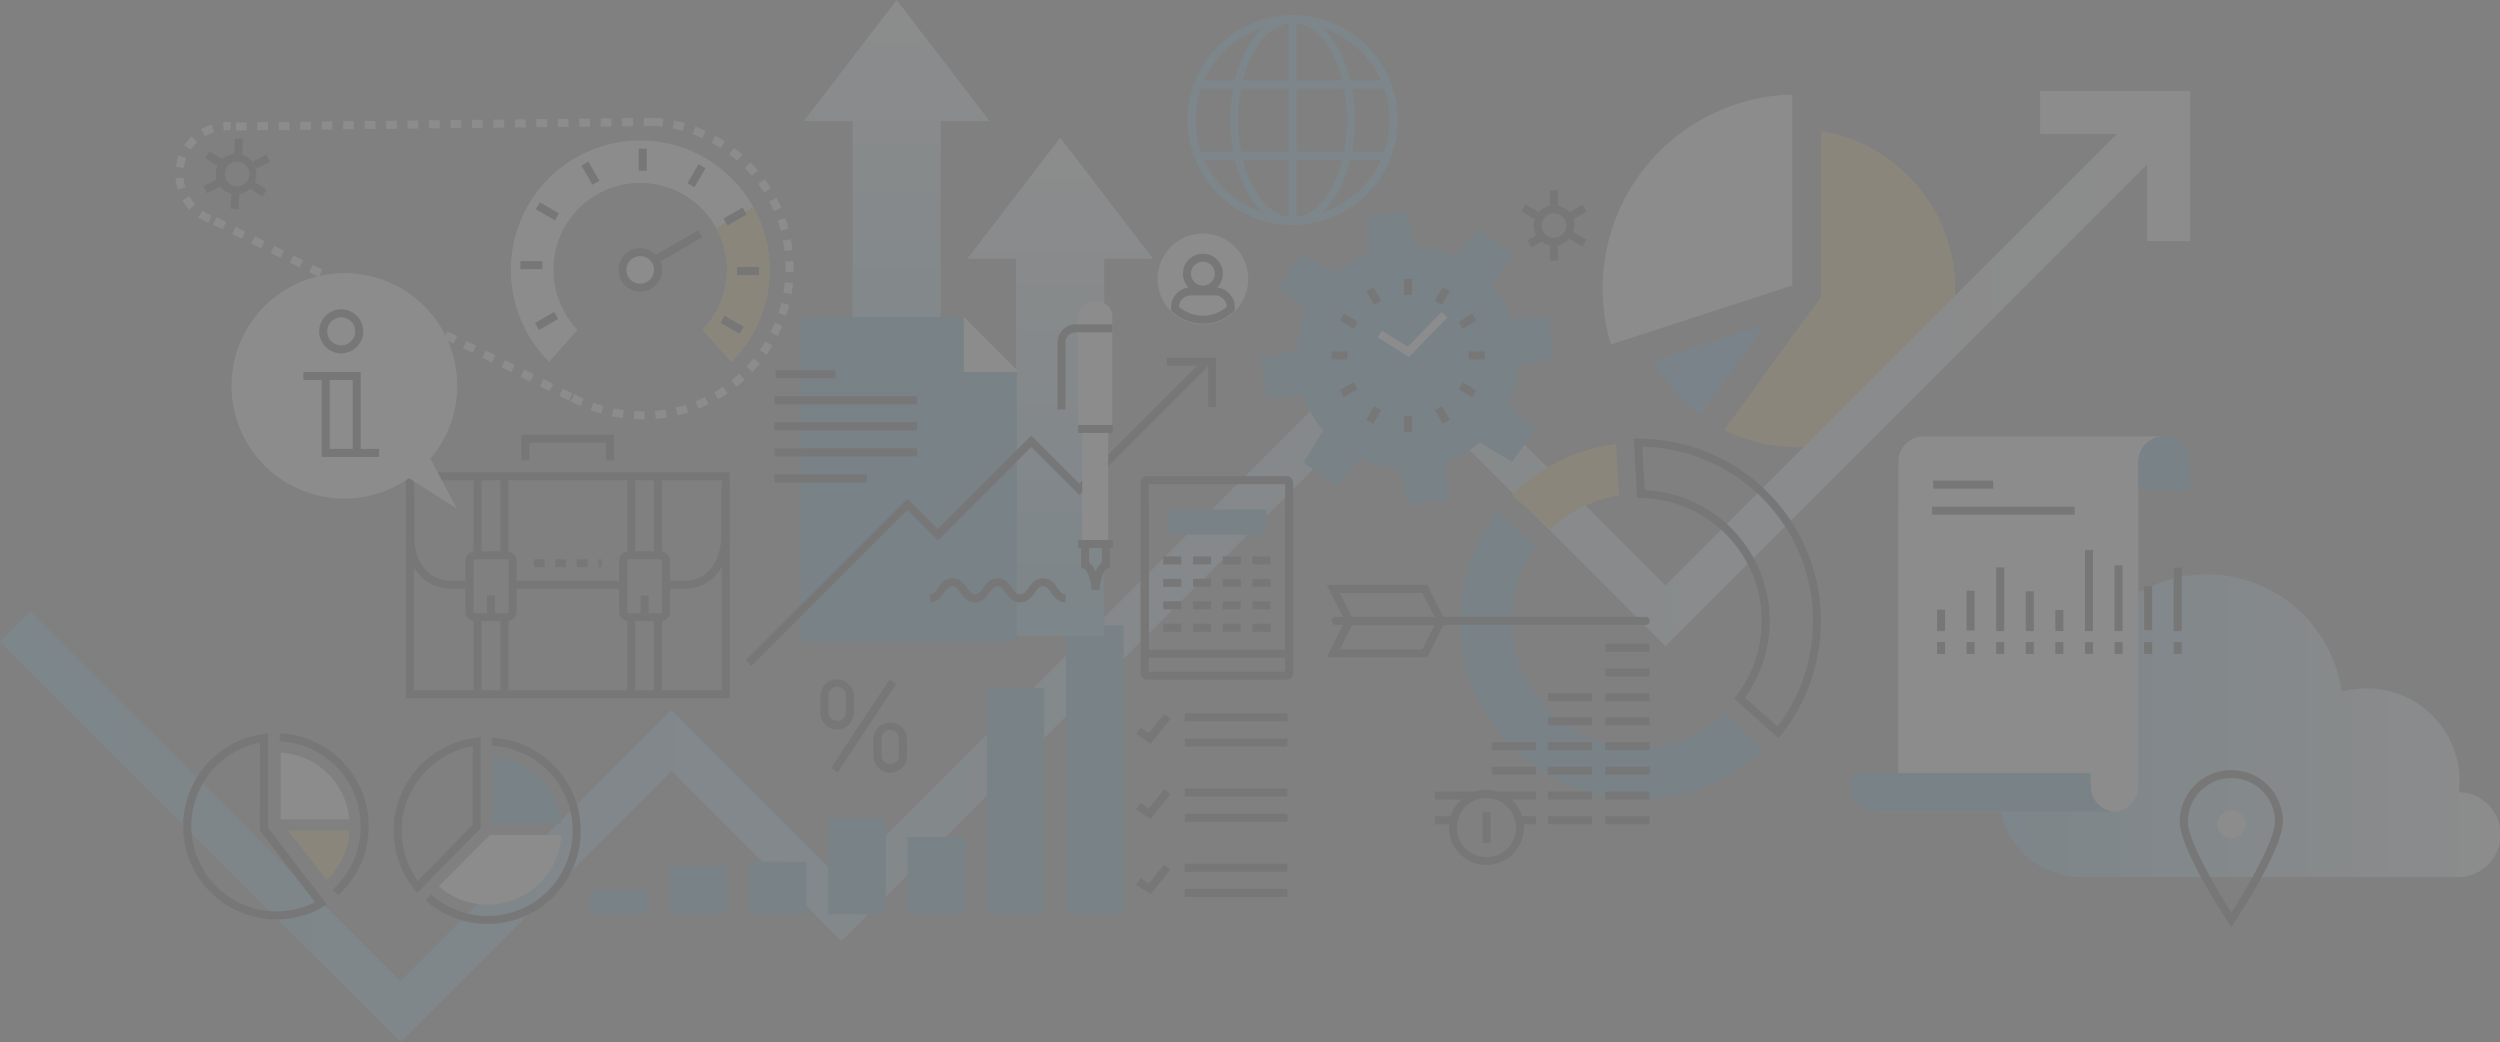 <svg xmlns="http://www.w3.org/2000/svg" xmlns:xlink="http://www.w3.org/1999/xlink" viewBox="0 0 931.74 388.36"><rect x="0" y="0" width="931.74" height="388.36" fill="#808080" stroke="none"/><defs><style>.cls-1{opacity:0.1;}.cls-2{fill:#4aa7de;}.cls-3{fill:#fff;}.cls-4{fill:#f8c44f;}.cls-5{fill:#282d33;}.cls-6{fill:url(#New_Gradient_Swatch_1);}.cls-7{fill:#2e95d1;}.cls-8{fill:url(#linear-gradient);}.cls-9{fill:url(#linear-gradient-2);}.cls-10{fill:url(#New_Gradient_Swatch_1-2);}.cls-11,.cls-12{fill:none;}.cls-11,.cls-14{stroke:#282d33;stroke-width:3px;}.cls-13{fill:#ffd13d;}.cls-14{fill:#b7bec0;}.cls-15{fill:#63bdea;}</style><linearGradient id="New_Gradient_Swatch_1" y1="214.28" x2="810.02" y2="214.28" gradientUnits="userSpaceOnUse"><stop offset="0" stop-color="#63bdea"/><stop offset="1" stop-color="#fff"/></linearGradient><linearGradient id="linear-gradient" x1="-9481.51" y1="1938.14" x2="-9295.84" y2="1938.14" gradientTransform="translate(-1603.95 -9295.84) rotate(-90)" xlink:href="#New_Gradient_Swatch_1"/><linearGradient id="linear-gradient-2" x1="-9532.83" y1="1999.09" x2="-9347.16" y2="1999.09" gradientTransform="translate(-1603.95 -9295.84) rotate(-90)" xlink:href="#New_Gradient_Swatch_1"/><linearGradient id="New_Gradient_Swatch_1-2" x1="744.32" y1="270.47" x2="931.74" y2="270.47" xlink:href="#New_Gradient_Swatch_1"/></defs><title>bg-analytics-vector-01</title><g id="Layer_2" data-name="Layer 2"><g id="Layer_2-2" data-name="Layer 2"><g class="cls-1"><path class="cls-2" d="M616.57,134.43a58.32,58.32,0,0,0,16.91,20L657.76,121Z"/><path class="cls-3" d="M668,35.29a68,68,0,0,0-20.78,3.52,72.25,72.25,0,0,0-46.84,89.57l67.63-22Z"/><path class="cls-4" d="M711.31,65.68C702,56.36,691,50.74,678.74,48.94V110.6l-3.34,4.51-32.77,45.11a59.35,59.35,0,0,0,26.88,6.44h0a59.14,59.14,0,0,0,41.8-101Z"/><path class="cls-5" d="M88.24,72.41l-.49,0a7.56,7.56,0,1,1,.49,0Zm0-12.14a4.59,4.59,0,1,0,.3,0Z"/><rect class="cls-5" x="86.02" y="53.11" width="5.74" height="3" transform="translate(28.72 139.83) rotate(-86.34)"/><rect class="cls-5" x="84.71" y="73.56" width="5.74" height="3" transform="translate(7.06 157.65) rotate(-86.32)"/><rect class="cls-5" x="78.2" y="56.29" width="3" height="5.74" transform="translate(-13.71 92.71) rotate(-56.34)"/><rect class="cls-5" x="95.26" y="67.65" width="3" height="5.74" transform="matrix(0.55, -0.83, 0.83, 0.55, -15.56, 111.98)"/><rect class="cls-5" x="76.18" y="67.88" width="5.74" height="3" transform="translate(-22.57 42.25) rotate(-26.32)"/><rect class="cls-5" x="94.55" y="58.79" width="5.74" height="3" transform="translate(-16.64 49.51) rotate(-26.36)"/><path class="cls-3" d="M239.59,156.31c-1.12,0-2.27,0-3.4-.1l.18-3c1.07.06,2.15.1,3.22.1h.67l0,3Zm4.81-.2-.26-3c1.29-.11,2.59-.27,3.86-.47l.47,3C247.14,155.82,245.76,156,244.4,156.1Zm-12.3-.29c-1.35-.18-2.72-.41-4.05-.69l.61-2.94c1.26.26,2.55.48,3.84.65Zm20.4-1-.69-2.92c1.26-.3,2.52-.64,3.75-1l.9,2.86C255.17,154.12,253.84,154.49,252.51,154.8Zm-28.45-.65c-1.32-.37-2.63-.8-3.91-1.27l1-2.82c1.21.44,2.45.85,3.7,1.2Zm36.27-1.82-1.11-2.79c1.19-.47,2.39-1,3.55-1.57l1.31,2.7C262.86,151.27,261.6,151.83,260.34,152.33Zm-44-1c-1.24-.56-2.48-1.18-3.68-1.83l1.43-2.64c1.14.62,2.31,1.2,3.48,1.73Zm51.37-2.58-1.51-2.59c1.12-.65,2.23-1.35,3.29-2.07l1.69,2.48C270.07,147.33,268.9,148.06,267.72,148.75Zm6.78-4.62-1.86-2.35c1-.8,2-1.65,3-2.52l2,2.21C276.62,142.38,275.57,143.28,274.5,144.13Zm6-5.55-2.19-2.06c.89-.94,1.75-1.93,2.56-2.93l2.33,1.89C282.39,136.54,281.48,137.58,280.55,138.57Zm5.18-6.37-2.46-1.72c.74-1.06,1.45-2.16,2.11-3.27l2.58,1.53C287.26,129.92,286.51,131.08,285.73,132.2Zm4.2-7.06-2.68-1.34c.58-1.16,1.12-2.35,1.61-3.54l2.78,1.14C291.11,122.66,290.53,123.92,289.92,125.14Zm3.12-7.6-2.85-.93c.4-1.23.76-2.49,1.07-3.74l2.91.72C293.85,114.91,293.47,116.24,293,117.54Zm2-8-3-.51c.22-1.27.39-2.56.52-3.85l3,.29C295.43,106.87,295.25,108.24,295,109.57Zm.8-8.17-3-.08q0-.7,0-1.4,0-1.25-.06-2.49l3-.14q.06,1.31.06,2.63Q295.84,100.66,295.82,101.41Zm-3.36-7.84c-.15-1.28-.36-2.57-.6-3.84l2.95-.57c.26,1.34.48,2.71.64,4.06ZM291,85.94c-.34-1.24-.73-2.49-1.16-3.71l2.83-1c.46,1.29.87,2.61,1.23,3.92Zm-2.59-7.32c-.52-1.18-1.08-2.35-1.69-3.5l2.65-1.4c.64,1.21,1.24,2.45,1.79,3.7Zm-3.63-6.87c-.68-1.09-1.42-2.18-2.18-3.22L285,66.76c.8,1.1,1.58,2.25,2.3,3.4Zm-4.59-6.27c-.84-1-1.72-2-2.62-2.87l2.14-2.1c1,1,1.88,2,2.77,3Zm-5.45-5.55c-1-.85-2-1.68-3-2.46l1.81-2.39c1.09.83,2.16,1.7,3.18,2.6Zm-6.19-4.7c-1.08-.7-2.21-1.38-3.34-2l1.45-2.63c1.2.66,2.38,1.37,3.53,2.11Zm-6.82-3.74c-1.18-.54-2.39-1-3.6-1.49l1-2.81c1.28.47,2.56,1,3.8,1.57Zm-7.29-2.71c-1.24-.36-2.51-.68-3.77-.94l.62-2.93c1.34.28,2.68.62,4,1Zm-7.6-1.61c-1.28-.17-2.58-.3-3.87-.39l.19-3c1.36.09,2.74.23,4.09.41Z"/><path class="cls-3" d="M77.66,83a19.38,19.38,0,0,1-3.82-2l1.7-2.48a16.34,16.34,0,0,0,3.23,1.72Zm-7.1-4.85A19.49,19.49,0,0,1,68,74.66l2.59-1.51a16.48,16.48,0,0,0,2.18,2.94ZM66.25,70.7a19.29,19.29,0,0,1-.82-4.25l3-.23a16.44,16.44,0,0,0,.69,3.59Zm2.29-8.14-3-.43a19.39,19.39,0,0,1,1.09-4.19L69.47,59A16.41,16.41,0,0,0,68.55,62.56Zm2.61-6.78L68.66,54.1a19.46,19.46,0,0,1,2.79-3.3L73.52,53A16.51,16.51,0,0,0,71.15,55.77Zm5.29-5L74.91,48.2a19.38,19.38,0,0,1,3.94-1.78l.92,2.86A16.47,16.47,0,0,0,76.44,50.78Zm6.91-2.23-.26-3a19.48,19.48,0,0,1,3,0l-.19,3A16.84,16.84,0,0,0,83.35,48.55Z"/><path class="cls-3" d="M87.9,48.62l0-3,4,0,0,3Zm8-.09,0-3,4,0,0,3Zm8-.08,0-3,4,0,0,3Zm8-.09,0-3,4,0,0,3Zm8-.09,0-3,4,0,0,3Zm8-.09,0-3,4,0,0,3Zm8-.09,0-3,4,0,0,3Zm8-.09,0-3,4,0,0,3Zm8-.08,0-3,4,0,0,3Zm8-.09,0-3,4,0,0,3Zm8-.09,0-3,4,0,0,3Zm8-.08,0-3,4,0,0,3Zm8-.09,0-3,4,0,0,3Zm8-.09,0-3,4,0,0,3Zm8-.08,0-3,4,0,0,3Zm8-.09,0-3,4,0,0,3Zm8-.08,0-3,4,0,0,3Zm8-.09,0-3,4,0,0,3Zm8-.09,0-3,4,0,0,3Zm8-.08,0-3,4,0,0,3Z"/><path class="cls-3" d="M212,149.31l-3.59-1.77,1.33-2.69,3.59,1.77Zm-7.17-3.55L201.27,144l1.33-2.69,3.59,1.77Zm-7.17-3.55-3.59-1.77,1.33-2.69,3.59,1.77Zm-7.17-3.55-3.59-1.77,1.33-2.69,3.59,1.77Zm-7.17-3.55-3.59-1.77,1.33-2.69,3.59,1.77Zm-7.17-3.55-3.59-1.77,1.33-2.69,3.59,1.77ZM169,128l-3.59-1.77,1.33-2.69,3.59,1.77Zm-7.17-3.55-3.59-1.77,1.33-2.69,3.59,1.77Zm-7.17-3.55-3.59-1.77,1.33-2.69,3.59,1.77Zm-7.17-3.55-3.59-1.77,1.33-2.69,3.59,1.77Zm-7.17-3.55-3.59-1.77,1.33-2.69,3.59,1.77Zm-7.17-3.55-3.59-1.77,1.33-2.69,3.59,1.77ZM126,106.75,122.39,105l1.33-2.69,3.59,1.77Zm-7.17-3.55-3.59-1.77,1.33-2.69,3.59,1.77Zm-7.17-3.55L108,97.89l1.33-2.69L113,97Zm-7.17-3.55-3.59-1.77,1.33-2.69,3.59,1.77Zm-7.17-3.55L93.7,90.79,95,88.1l3.59,1.77ZM90.12,89l-3.59-1.77,1.33-2.69,3.59,1.77Zm-7.17-3.55L79.36,83.7,80.69,81l3.59,1.77Z"/><polygon class="cls-6" points="149.2 388.36 0 239.16 11.31 227.85 149.2 365.74 250.24 264.69 313.6 328.05 522.09 119.55 620.73 218.18 798.71 40.2 810.02 51.52 620.73 240.81 522.09 142.17 313.6 350.67 250.24 287.32 149.2 388.36"/><polygon class="cls-3" points="816.26 89.85 800.26 89.85 800.26 49.96 760.38 49.96 760.38 33.96 816.26 33.96 816.26 89.85"/><rect class="cls-7" x="220.01" y="331.5" width="21.4" height="9.24"/><rect class="cls-7" x="249.56" y="322.8" width="21.4" height="17.94"/><rect class="cls-7" x="279.11" y="321.17" width="21.4" height="19.57"/><rect class="cls-7" x="308.66" y="304.86" width="21.4" height="35.88"/><rect class="cls-7" x="338.21" y="311.93" width="21.4" height="28.81"/><rect class="cls-7" x="367.77" y="256.47" width="21.4" height="84.27"/><rect class="cls-7" x="397.32" y="233.1" width="21.4" height="107.64"/><polygon class="cls-8" points="316.88 22.56 299.56 45.12 317.77 45.12 317.77 185.68 350.62 185.68 350.62 45.12 368.83 45.12 351.51 22.56 334.19 0 316.88 22.56"/><polygon class="cls-9" points="377.82 73.88 360.5 96.44 378.71 96.44 378.71 237 411.56 237 411.56 96.44 429.77 96.44 412.46 73.88 395.14 51.32 377.82 73.88"/><path class="cls-10" d="M916.39,295.23a35.2,35.2,0,0,0,.26-4.09,34.5,34.5,0,0,0-43.92-33.27,50.74,50.74,0,0,0-101,6.94c0,.11,0,.23,0,.34a31,31,0,0,0,3.54,61.72H914.55l0-.07c.45,0,.89.07,1.34.07a15.82,15.82,0,0,0,.48-31.64Z"/><rect class="cls-5" x="441.55" y="265.8" width="38.28" height="3"/><rect class="cls-5" x="441.55" y="275.21" width="38.28" height="3"/><polygon class="cls-5" points="428.86 277.16 423.43 273.65 425.06 271.13 428.21 273.17 433.89 266.05 436.24 267.92 428.86 277.16"/><rect class="cls-5" x="441.55" y="293.85" width="38.28" height="3"/><rect class="cls-5" x="441.55" y="303.26" width="38.28" height="3"/><polygon class="cls-5" points="428.86 305.21 423.43 301.7 425.06 299.18 428.21 301.22 433.89 294.1 436.24 295.97 428.86 305.21"/><rect class="cls-5" x="441.55" y="321.9" width="38.28" height="3"/><rect class="cls-5" x="441.55" y="331.31" width="38.28" height="3"/><polygon class="cls-5" points="428.86 333.26 423.43 329.75 425.06 327.23 428.21 329.27 433.89 322.15 436.24 324.02 428.86 333.26"/><polygon class="cls-7" points="359.22 118.13 298.35 118.13 298.35 239.02 378.95 239.02 378.95 137.87 359.22 118.13"/><polygon class="cls-3" points="359.21 138.68 379.76 138.68 359.21 118.12 359.21 138.68"/><rect class="cls-5" x="289.04" y="137.96" width="22.38" height="3"/><rect class="cls-5" x="288.64" y="147.68" width="53.14" height="3"/><rect class="cls-5" x="288.64" y="157.4" width="53.14" height="3"/><rect class="cls-5" x="288.64" y="167.11" width="53.14" height="3"/><rect class="cls-5" x="288.64" y="176.83" width="34.39" height="3"/><polygon class="cls-5" points="280.03 248.23 277.9 246.11 338.2 185.81 349.54 197.15 384.33 162.35 402.22 180.24 447.86 134.6 449.98 136.72 402.22 184.48 384.33 166.59 349.54 201.39 338.2 190.05 280.03 248.23"/><polygon class="cls-5" points="453.26 151.7 450.26 151.7 450.26 136.28 434.84 136.28 434.84 133.28 453.26 133.28 453.26 151.7"/><path class="cls-3" d="M414.56,159.65V117.78a5.29,5.29,0,0,0-5.29-5.29h-2.2a5.29,5.29,0,0,0-5.29,5.29v41.87Z"/><path class="cls-3" d="M413,202.85V151.5c0-2.92-1.8-5.29-4-5.29h-1.67c-2.22,0-4,2.37-4,5.29v51.35Z"/><path class="cls-5" d="M397.13,152.6h-3V127.66a6.8,6.8,0,0,1,6.79-6.79h13.64v3H400.92a3.79,3.79,0,0,0-3.79,3.79Z"/><rect class="cls-5" x="401.77" y="158.37" width="13" height="3"/><rect class="cls-5" x="401.77" y="201.27" width="13" height="3"/><path class="cls-5" d="M409.8,219.75h-3c0-3.43-1.79-7.5-2.75-7.75l-1.13-.29V204h3v5.64C408.5,211.44,409.8,216.79,409.8,219.75Z"/><path class="cls-5" d="M409.8,219.75h-3c0-3,1.3-8.31,3.88-10.12V204h3v7.73l-1.13.29C411.59,212.25,409.8,216.32,409.8,219.75Z"/><path class="cls-5" d="M397.12,224.5c-2.88,0-4.29-2-5.43-3.64s-1.71-2.36-3-2.36-1.91.85-3,2.36-2.55,3.64-5.43,3.64-4.29-2-5.43-3.64-1.71-2.36-3-2.36-1.92.85-3,2.36-2.55,3.64-5.43,3.64-4.29-2-5.43-3.64-1.71-2.36-3-2.36-1.92.85-3,2.36-2.55,3.64-5.43,3.64v-3c1.26,0,1.92-.85,3-2.36s2.55-3.64,5.43-3.64,4.29,2,5.43,3.64,1.71,2.36,3,2.36,1.91-.85,3-2.36,2.55-3.64,5.43-3.64,4.29,2,5.43,3.64,1.71,2.36,3,2.36,1.91-.85,3-2.36,2.55-3.64,5.43-3.64,4.29,2,5.43,3.64,1.71,2.36,3,2.36Z"/><path class="cls-5" d="M479.59,253.31H427.5a2.36,2.36,0,0,1-2.35-2.36V179.81a2.36,2.36,0,0,1,2.35-2.36h52.08a2.36,2.36,0,0,1,2.36,2.36v71.14A2.36,2.36,0,0,1,479.59,253.31Zm-51.43-3h50.79V180.45H428.15Z"/><path class="cls-5" d="M479.59,245.12H427.5a2.36,2.36,0,0,1-2.35-2.36V188.48h3v53.64h50.79V188.48h3v54.28A2.36,2.36,0,0,1,479.59,245.12Z"/><rect class="cls-7" x="435.06" y="189.91" width="36.98" height="9.37"/><rect class="cls-5" x="433.53" y="207.36" width="6.77" height="3"/><rect class="cls-5" x="444.62" y="207.36" width="6.77" height="3"/><rect class="cls-5" x="455.7" y="207.36" width="6.77" height="3"/><rect class="cls-5" x="466.79" y="207.36" width="6.77" height="3"/><rect class="cls-5" x="433.53" y="215.73" width="6.77" height="3"/><rect class="cls-5" x="444.62" y="215.73" width="6.77" height="3"/><rect class="cls-5" x="455.7" y="215.73" width="6.77" height="3"/><rect class="cls-5" x="466.79" y="215.73" width="6.77" height="3"/><rect class="cls-5" x="433.53" y="224.09" width="6.77" height="3"/><rect class="cls-5" x="444.62" y="224.09" width="6.77" height="3"/><rect class="cls-5" x="455.7" y="224.09" width="6.77" height="3"/><rect class="cls-5" x="466.79" y="224.09" width="6.77" height="3"/><rect class="cls-5" x="433.53" y="232.46" width="6.77" height="3"/><rect class="cls-5" x="444.62" y="232.46" width="6.77" height="3"/><rect class="cls-5" x="455.7" y="232.46" width="6.77" height="3"/><rect class="cls-5" x="466.79" y="232.46" width="6.77" height="3"/><path class="cls-7" d="M579.55,133.15l-2.44-15-13.56,1.05a41.36,41.36,0,0,0-7.49-12.81l7.22-12-12.36-8.91L542.1,95.75A41.3,41.3,0,0,0,527.74,92l-3.38-13.6-15,2.43,1.05,13.56a41.21,41.21,0,0,0-12.81,7.49l-12-7.22L476.63,107,487,115.84a41.26,41.26,0,0,0-3.75,14.35l-13.6,3.38,2.43,15,13.56-1.05a41.19,41.19,0,0,0,7.49,12.81l-7.22,12,12.36,8.92L507.06,171a41.18,41.18,0,0,0,14.35,3.75l3.38,13.6,15-2.44-1.05-13.55a41.3,41.3,0,0,0,12.81-7.49l12,7.23,8.92-12.36-10.33-8.84A41.28,41.28,0,0,0,566,136.53Z"/><rect class="cls-5" x="523.28" y="103.94" width="3" height="5.93"/><rect class="cls-5" x="534.61" y="108.83" width="5.93" height="3" transform="translate(173.21 520.68) rotate(-60)"/><rect class="cls-5" x="543.97" y="118.19" width="5.93" height="3" transform="translate(13.44 289.54) rotate(-30)"/><rect class="cls-5" x="547.39" y="130.98" width="5.93" height="3"/><rect class="cls-5" x="545.43" y="142.3" width="3" height="5.93" transform="translate(147.68 546.3) rotate(-60)"/><rect class="cls-5" x="536.07" y="151.66" width="3" height="5.93" transform="translate(-5.3 289.46) rotate(-30)"/><rect class="cls-5" x="523.28" y="155.08" width="3" height="5.93"/><rect class="cls-5" x="509.03" y="153.12" width="5.93" height="3" transform="translate(121.96 520.58) rotate(-59.98)"/><rect class="cls-5" x="499.67" y="143.76" width="5.93" height="3" transform="translate(-5.3 270.74) rotate(-30)"/><rect class="cls-5" x="496.25" y="130.98" width="5.93" height="3"/><rect class="cls-5" x="501.14" y="116.73" width="3" height="5.93" transform="translate(147.59 495.07) rotate(-59.99)"/><rect class="cls-5" x="510.5" y="107.37" width="3" height="5.93" transform="translate(13.35 270.52) rotate(-29.97)"/><polygon class="cls-3" points="525.13 133.06 513.45 125.75 515.04 123.2 524.67 129.23 537.31 116.21 539.47 118.3 525.13 133.06"/><path class="cls-5" d="M579.16,91.63a7.57,7.57,0,1,1,7.57-7.57A7.58,7.58,0,0,1,579.16,91.63Zm0-12.14a4.57,4.57,0,1,0,4.57,4.57A4.57,4.57,0,0,0,579.16,79.49Z"/><rect class="cls-5" x="577.66" y="70.94" width="3" height="5.74"/><rect class="cls-5" x="577.66" y="91.43" width="3" height="5.74"/><rect class="cls-5" x="568.78" y="76.06" width="3" height="5.74" transform="translate(216.84 533.39) rotate(-60.01)"/><rect class="cls-5" x="586.53" y="86.31" width="3" height="5.74" transform="translate(216.79 553.85) rotate(-60)"/><rect class="cls-5" x="567.41" y="87.68" width="5.74" height="3" transform="matrix(0.87, -0.5, 0.5, 0.87, 31.79, 297.04)"/><rect class="cls-5" x="585.16" y="77.43" width="5.74" height="3" transform="translate(39.33 304.64) rotate(-30)"/><circle class="cls-3" cx="448.32" cy="103.97" r="16.91"/><path class="cls-5" d="M448.32,109.43a7.44,7.44,0,1,1,7.44-7.44A7.45,7.45,0,0,1,448.32,109.43Zm0-11.88a4.44,4.44,0,1,0,4.44,4.44A4.44,4.44,0,0,0,448.32,97.55Z"/><path class="cls-5" d="M448.32,120.65a16.6,16.6,0,0,1-11.42-4.54l-.47-.44v-1.13a7.45,7.45,0,0,1,7.44-7.44h8.91a7.45,7.45,0,0,1,7.44,7.44v1.13l-.47.44A16.61,16.61,0,0,1,448.32,120.65Zm-8.89-6.3a13.62,13.62,0,0,0,17.78,0,4.44,4.44,0,0,0-4.44-4.26h-8.91A4.45,4.45,0,0,0,439.43,114.35Z"/><path class="cls-5" d="M224.24,211.4H223v-3h1.25Zm-5.25,0h-4v-3h4Zm-8,0h-4v-3h4Zm-8,0h-4v-3h4Z"/><path class="cls-5" d="M174.88,219.47H168.5c-10.38,0-17.08-7.84-17.08-20V183h3V199.5c0,12.51,7.28,17,14.08,17h6.38Z"/><path class="cls-5" d="M254.73,219.47h-6.45v-3h6.45c10.4,0,14.09-9.2,14.09-17.09V182.85h3v16.52C271.82,211.58,265.11,219.47,254.73,219.47Z"/><rect class="cls-5" x="186.5" y="177.85" width="3" height="28.48"/><rect class="cls-5" x="176.49" y="177.85" width="3" height="28.48"/><rect class="cls-5" x="186.5" y="229.42" width="3" height="28.48"/><rect class="cls-5" x="176.49" y="229.42" width="3" height="28.48"/><path class="cls-5" d="M189,231.48H177a3.52,3.52,0,0,1-3.52-3.52V209a3.52,3.52,0,0,1,3.52-3.52h12a3.52,3.52,0,0,1,3.52,3.52v19A3.52,3.52,0,0,1,189,231.48Zm-12-23a.52.52,0,0,0-.52.52v19a.51.51,0,0,0,.52.52h12a.52.52,0,0,0,.52-.52V209a.52.52,0,0,0-.52-.52Z"/><rect class="cls-5" x="181.49" y="221.97" width="3" height="6.76"/><rect class="cls-5" x="243.75" y="177.85" width="3" height="28.48"/><rect class="cls-5" x="233.73" y="177.85" width="3" height="28.48"/><rect class="cls-5" x="243.75" y="229.42" width="3" height="28.48"/><rect class="cls-5" x="233.73" y="229.42" width="3" height="28.48"/><path class="cls-5" d="M246.24,231.48h-12a3.52,3.52,0,0,1-3.52-3.52V209a3.52,3.52,0,0,1,3.52-3.52h12a3.52,3.52,0,0,1,3.52,3.52v19A3.52,3.52,0,0,1,246.24,231.48Zm-12-23a.52.52,0,0,0-.52.52v19a.51.51,0,0,0,.52.52h12a.51.51,0,0,0,.52-.52V209a.52.52,0,0,0-.52-.52Z"/><rect class="cls-5" x="238.74" y="221.97" width="3" height="6.76"/><rect class="cls-5" x="190.94" y="216.47" width="41.35" height="3"/><path class="cls-5" d="M272,260.28H151.27V176H272Zm-117.69-3H269V179H154.27Z"/><polygon class="cls-5" points="228.89 171.61 225.89 171.61 225.89 165.01 197.34 165.01 197.34 171.61 194.34 171.61 194.34 162.01 228.89 162.01 228.89 171.61"/><path class="cls-11" d="M254.17,75.59"/><path class="cls-3" d="M128.42,101.81a41.95,41.95,0,0,1,32,69.12l9.78,18.55L152.4,178.2a42,42,0,1,1-24-76.39Z"/><polygon class="cls-5" points="134.45 168.81 131.45 168.81 131.45 141.63 113.06 141.63 113.06 138.63 134.45 138.63 134.45 168.81"/><polygon class="cls-5" points="141.28 170.31 119.89 170.31 119.89 140.13 122.89 140.13 122.89 167.31 141.28 167.31 141.28 170.31"/><path class="cls-5" d="M127.17,131.69a8.21,8.21,0,1,1,8.21-8.21A8.22,8.22,0,0,1,127.17,131.69Zm0-13.42a5.21,5.21,0,1,0,5.21,5.21A5.22,5.22,0,0,0,127.17,118.27Z"/><path class="cls-7" d="M566.41,281.05a66.5,66.5,0,0,1-8.23-90.4l14.32,12.78a47.37,47.37,0,0,0,70.34,62.8L657.16,279a66.5,66.5,0,0,1-90.75,2Z"/><path class="cls-4" d="M563.6,184.5a66,66,0,0,1,38.7-19l1.09,19.17a47,47,0,0,0-25.49,12.62Z"/><path class="cls-5" d="M662.85,275.13l-16.52-14.75.84-1.1a45.87,45.87,0,0,0-35.63-73.69l-1.4,0-1.25-22.1h1.92a68,68,0,0,1,53,110.43ZM650.39,260l12.08,10.79a65,65,0,0,0-50.4-104.3l.91,16.16A48.87,48.87,0,0,1,650.39,260Z"/><polygon class="cls-12" points="537.02 231.5 531.01 243.54 496.9 243.54 502.93 231.5 537.02 231.5"/><polygon class="cls-12" points="537.02 231.5 531 219.46 496.9 219.46 502.93 231.5 537.02 231.5"/><path class="cls-5" d="M494.47,245,502,230h37.45l-7.51,15Zm9.38-12-4.52,9h30.75l4.52-9Z"/><path class="cls-5" d="M539.45,233H502l-7.52-15h37.46Zm-35.6-3H534.6l-4.52-9H499.33Z"/><path class="cls-5" d="M613.34,232.9H497.85a1.5,1.5,0,1,1,0-3H613.34a1.5,1.5,0,1,1,0,3Z"/><rect class="cls-5" x="556.01" y="276.56" width="16.48" height="3"/><rect class="cls-5" x="556.01" y="285.77" width="16.48" height="3"/><rect class="cls-5" x="558.27" y="294.99" width="14.22" height="3"/><rect class="cls-5" x="567.32" y="304.2" width="5.17" height="3"/><rect class="cls-5" x="576.87" y="267.34" width="16.48" height="3"/><rect class="cls-5" x="576.87" y="276.56" width="16.48" height="3"/><rect class="cls-5" x="576.87" y="285.77" width="16.48" height="3"/><rect class="cls-5" x="576.87" y="294.99" width="16.48" height="3"/><rect class="cls-5" x="576.87" y="304.2" width="16.48" height="3"/><rect class="cls-5" x="576.87" y="258.34" width="16.48" height="3"/><rect class="cls-5" x="598.29" y="267.34" width="16.48" height="3"/><rect class="cls-5" x="598.29" y="276.56" width="16.48" height="3"/><rect class="cls-5" x="598.29" y="285.77" width="16.48" height="3"/><rect class="cls-5" x="598.29" y="294.99" width="16.48" height="3"/><rect class="cls-5" x="598.29" y="304.2" width="16.48" height="3"/><rect class="cls-5" x="598.29" y="239.91" width="16.48" height="3"/><rect class="cls-5" x="598.29" y="249.12" width="16.48" height="3"/><rect class="cls-5" x="598.29" y="258.34" width="16.48" height="3"/><rect class="cls-5" x="534.79" y="294.99" width="15.35" height="3"/><rect class="cls-5" x="534.79" y="304.2" width="7.94" height="3"/><path class="cls-5" d="M554,322.39a14,14,0,1,1,14-14A14,14,0,0,1,554,322.39Zm0-24.93a11,11,0,1,0,11,11A11,11,0,0,0,554,297.46Z"/><rect class="cls-5" x="552.52" y="302.68" width="3" height="11.5"/><path class="cls-3" d="M707.49,189.77V172.19a9.6,9.6,0,0,1,8.49-9.54c2.62,0,85.18,0,89.46,0a9.61,9.61,0,0,0-8.5,9.54V291.39h0l0,1.61a9.63,9.63,0,0,1-8.52,9.54c-2.62,0-85.19,0-89.46,0a9.61,9.61,0,0,0,8.5-9.54V290.8h0v-101Z"/><path class="cls-7" d="M796.94,182.65V172.19a9.61,9.61,0,0,1,19.22,0v10.45Z"/><path class="cls-7" d="M779.2,288.16V293a9.61,9.61,0,0,0,8.5,9.54c-4.27,0-86.84,0-89.46,0a9.6,9.6,0,0,1-8.49-9.54v-4.83Z"/><rect class="cls-5" x="743.97" y="211.48" width="3" height="23.72"/><rect class="cls-5" x="732.94" y="220.15" width="3" height="14.86"/><rect class="cls-5" x="721.92" y="227.2" width="3" height="8"/><rect class="cls-5" x="743.97" y="239.28" width="3" height="4.45"/><rect class="cls-5" x="732.94" y="239.28" width="3" height="4.45"/><rect class="cls-5" x="721.92" y="239.28" width="3" height="4.45"/><rect class="cls-5" x="777.05" y="204.99" width="3" height="30.21"/><rect class="cls-5" x="766.02" y="227.34" width="3" height="7.86"/><rect class="cls-5" x="755" y="220.37" width="3" height="14.83"/><rect class="cls-5" x="777.05" y="239.28" width="3" height="4.45"/><rect class="cls-5" x="766.02" y="239.28" width="3" height="4.45"/><rect class="cls-5" x="755" y="239.28" width="3" height="4.45"/><rect class="cls-5" x="810.13" y="211.48" width="3" height="23.72"/><rect class="cls-5" x="799.1" y="218.42" width="3" height="16.45"/><rect class="cls-5" x="788.08" y="210.67" width="3" height="24.53"/><rect class="cls-5" x="810.13" y="239.28" width="3" height="4.45"/><rect class="cls-5" x="799.1" y="239.28" width="3" height="4.45"/><rect class="cls-5" x="788.08" y="239.28" width="3" height="4.45"/><rect class="cls-5" x="720.48" y="179.12" width="22.38" height="3"/><rect class="cls-5" x="720.07" y="188.84" width="53.14" height="3"/><path class="cls-13" d="M181.75,337.11a27.3,27.3,0,0,1-18.14-6.83l19-19.05H209.2a27.5,27.5,0,0,1-27.45,25.88Z"/><path class="cls-7" d="M183.54,307V282.17A27.31,27.31,0,0,1,209.12,307Z"/><path class="cls-3" d="M181.75,337.11a27.3,27.3,0,0,1-18.14-6.83l19-19.05H209.2a27.5,27.5,0,0,1-27.45,25.88Z"/><path class="cls-5" d="M181.64,344.36a34.68,34.68,0,0,1-23-8.75l2-2.24a31.73,31.73,0,1,0,22.59-55.42l.14-3a34.73,34.73,0,0,1-1.67,69.42Z"/><path class="cls-5" d="M176.19,278.16v29.21l-20.47,20.9a31.93,31.93,0,0,1,20.47-50.11Zm3-3.38a34.93,34.93,0,0,0-23.7,58l23.7-24.19V274.78Z"/><path class="cls-3" d="M104.63,305.39V280.51a27.31,27.31,0,0,1,25.58,24.88Z"/><path class="cls-5" d="M126,333.71l-2-2.22a31.73,31.73,0,0,0-19.77-55.21l.14-3A34.73,34.73,0,0,1,126,333.71Z"/><path class="cls-5" d="M103,342.67a34.73,34.73,0,0,1-4.8-69.13l1.71-.24v35.21l21.94,28.65-1.48.85A34.69,34.69,0,0,1,103,342.67Zm-6.1-65.88a31.73,31.73,0,1,0,20.46,59.45L96.85,309.53Z"/><path class="cls-4" d="M107.43,309.57c3.3,4.25,8.91,11.47,14.26,18.38.2-.18.4-.36.6-.55a27.27,27.27,0,0,0,8-17.83Z"/><path class="cls-3" d="M204.66,134.83l8.38-9.41,2.22-2.5a32.34,32.34,0,1,1,46.68,0l2.2,2.47,8.39,9.43.25-.25a48.21,48.21,0,1,0-68.12.23Z"/><path class="cls-4" d="M261.93,122.95l2.2,2.47,8.39,9.43.26-.25a48.1,48.1,0,0,0,7.94-57.5l-9.65,5.45-4.19,2.37a32.22,32.22,0,0,1-4.94,38Z"/><path class="cls-14" d="M275.06,137.07"/><path class="cls-3" d="M239.53,55.41v0Z"/><rect class="cls-5" x="238.03" y="55.41" width="3" height="8.24"/><path class="cls-3" d="M217.13,60.82,221.25,68Z"/><rect class="cls-5" x="217.69" y="60.27" width="3" height="8.24" transform="matrix(0.87, -0.5, 0.5, 0.87, -2.86, 118.11)"/><path class="cls-3" d="M200.44,76.71l7.13,4.12Z"/><rect class="cls-5" x="202.51" y="74.65" width="3" height="8.24" transform="translate(33.83 216.12) rotate(-60.02)"/><path class="cls-3" d="M193.93,98.81h0Z"/><rect class="cls-5" x="193.93" y="97.31" width="8.24" height="3"/><path class="cls-3" d="M199.34,121.21l7.14-4.12Z"/><rect class="cls-5" x="198.79" y="117.65" width="8.24" height="3" transform="matrix(0.87, -0.5, 0.5, 0.87, -32.39, 117.4)"/><path class="cls-3" d="M276.42,123.11,269.27,119Z"/><rect class="cls-5" x="271.34" y="116.93" width="3" height="8.24" transform="translate(31.68 296.93) rotate(-60.03)"/><path class="cls-3" d="M282.92,101h0Z"/><rect class="cls-5" x="274.68" y="99.51" width="8.24" height="3"/><path class="cls-3" d="M277.51,78.61l-7.14,4.12Z"/><rect class="cls-5" x="269.82" y="79.17" width="8.24" height="3" transform="translate(-3.63 147.8) rotate(-30)"/><path class="cls-3" d="M261,87.08l-16.3,9.41Z"/><rect class="cls-5" x="243.43" y="90.29" width="18.83" height="3" transform="translate(-12.01 138.74) rotate(-30)"/><path class="cls-3" d="M261.63,61.92l-4.12,7.14Z"/><rect class="cls-5" x="255.45" y="63.99" width="8.24" height="3" transform="translate(73.11 257.58) rotate(-60.01)"/><path class="cls-3" d="M243.32,105.28a6.62,6.62,0,1,1,1.94-4.68A6.61,6.61,0,0,1,243.32,105.28Z"/><path class="cls-5" d="M238.62,108.74h0a8.14,8.14,0,0,1-8.13-8.14,8.13,8.13,0,1,1,8.14,8.14Zm0-13.28a5.15,5.15,0,0,0-5.14,5.14,5.13,5.13,0,1,0,5.14-5.14Z"/><path class="cls-5" d="M831.63,345.58l-1.25-1.89c-.73-1.11-18-27.33-18-37.46a19.22,19.22,0,0,1,38.45,0c0,10.13-17.24,36.35-18,37.46Zm0-55.58a16.24,16.24,0,0,0-16.22,16.22c0,7.07,10.75,25.32,16.22,33.88,5.48-8.56,16.22-26.81,16.22-33.88A16.24,16.24,0,0,0,831.63,290Z"/><circle class="cls-3" cx="831.63" cy="307.21" r="5.24"/><rect class="cls-5" x="302.14" y="268.99" width="39.5" height="3" transform="translate(-81.3 389.71) rotate(-56.51)"/><path class="cls-5" d="M312,271.89a6.25,6.25,0,0,1-6.25-6.24v-6.47a6.25,6.25,0,0,1,12.49,0v6.47A6.25,6.25,0,0,1,312,271.89Zm0-16a3.25,3.25,0,0,0-3.25,3.24v6.47a3.25,3.25,0,0,0,6.49,0v-6.47A3.25,3.25,0,0,0,312,255.94Z"/><path class="cls-5" d="M331.8,288a6.25,6.25,0,0,1-6.25-6.24v-6.47a6.25,6.25,0,0,1,12.49,0v6.47A6.25,6.25,0,0,1,331.8,288Zm0-16a3.25,3.25,0,0,0-3.25,3.24v6.47a3.25,3.25,0,0,0,6.49,0v-6.47A3.25,3.25,0,0,0,331.8,272.09Z"/><path class="cls-15" d="M481.74,83.89a39.13,39.13,0,1,1,39.13-39.13A39.18,39.18,0,0,1,481.74,83.89Zm0-75.26a36.13,36.13,0,1,0,36.13,36.13A36.17,36.17,0,0,0,481.74,8.63Z"/><path class="cls-15" d="M481.74,83.89c-12.83,0-23.27-17.55-23.27-39.13S468.91,5.63,481.74,5.63,505,23.18,505,44.76,494.56,83.89,481.74,83.89Zm0-75.26c-11.18,0-20.27,16.21-20.27,36.13s9.09,36.13,20.27,36.13S502,64.68,502,44.76,492.91,8.63,481.74,8.63Z"/><path class="cls-15" d="M481.74,83.89h-1.5V5.63h1.5a39.13,39.13,0,1,1,0,78.26Zm1.5-75.23v72.2a36.13,36.13,0,0,0,0-72.2Z"/><path class="cls-15" d="M518,59.52H445.52l-.37-1a38.66,38.66,0,0,1,0-27.59l.37-1H518l.37,1a38.6,38.6,0,0,1,0,27.59Zm-70.35-3h68.26a35.54,35.54,0,0,0,0-23.53H447.61a35.58,35.58,0,0,0,0,23.53Z"/></g></g></g></svg>